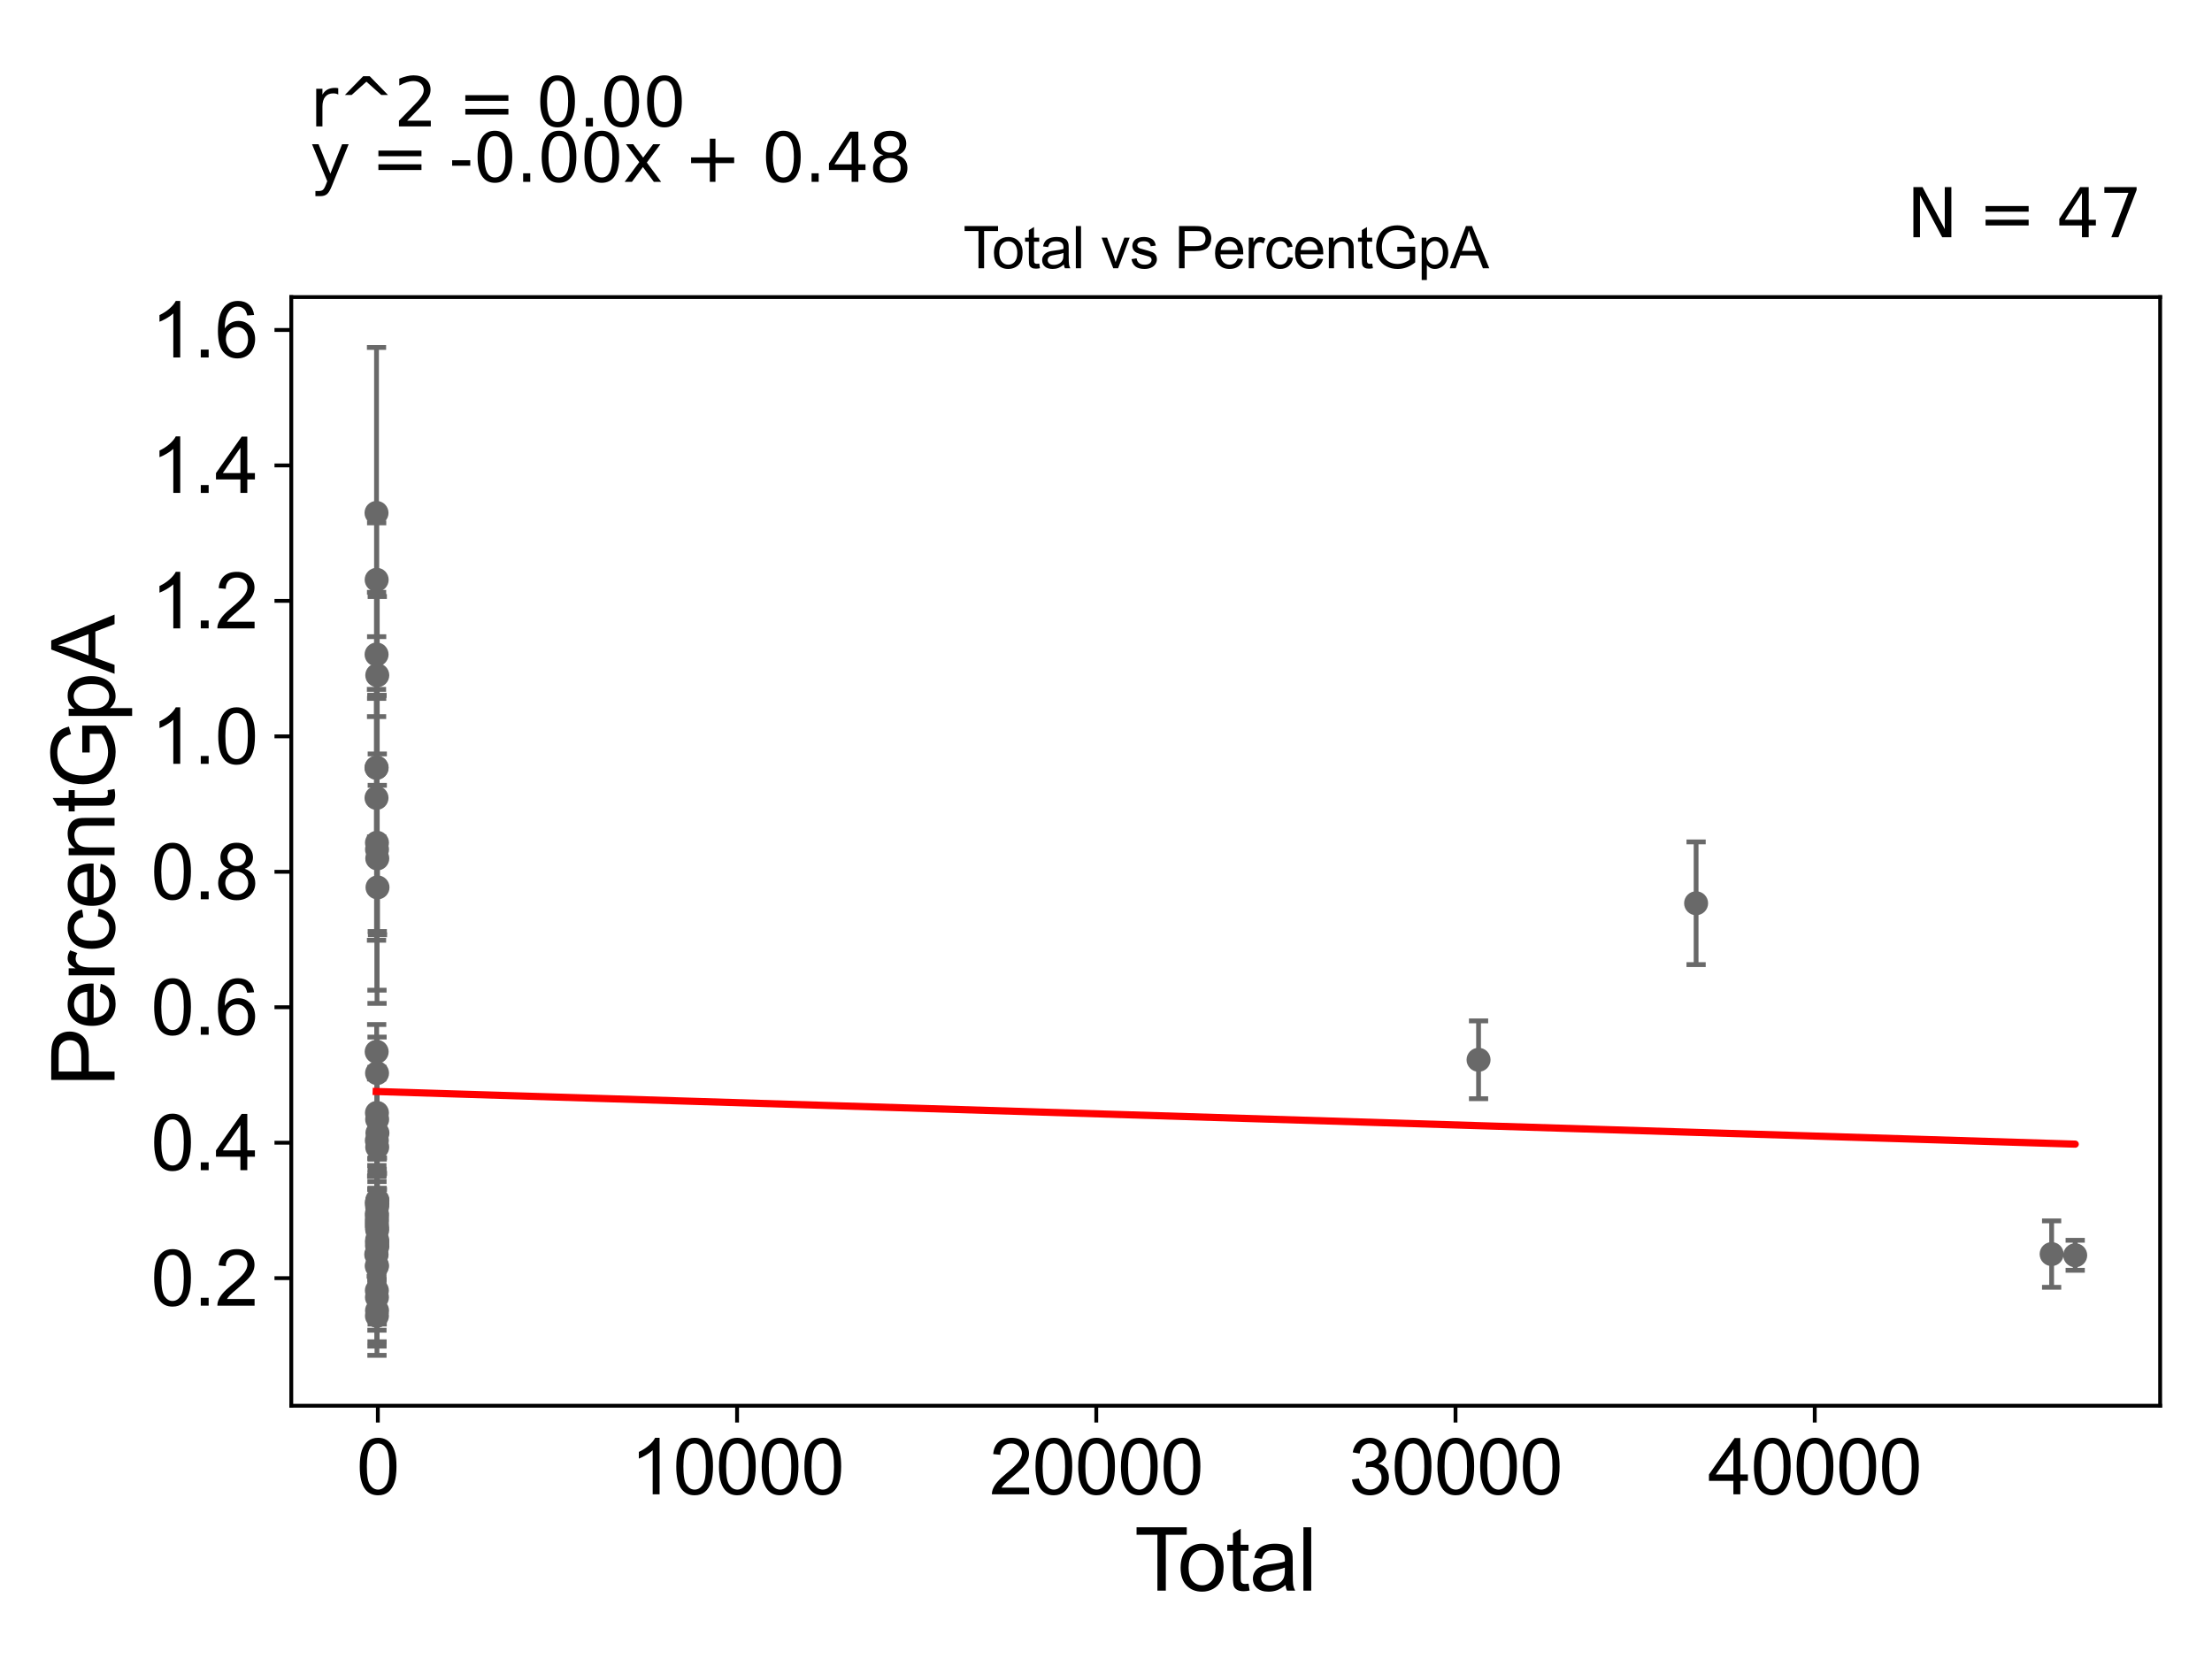 <?xml version="1.0" encoding="utf-8" standalone="no"?>
<!DOCTYPE svg PUBLIC "-//W3C//DTD SVG 1.1//EN"
  "http://www.w3.org/Graphics/SVG/1.1/DTD/svg11.dtd">
<svg xmlns:xlink="http://www.w3.org/1999/xlink" width="460.8pt" height="345.6pt" viewBox="0 0 460.8 345.6" xmlns="http://www.w3.org/2000/svg" version="1.1">
 <defs>
  <style type="text/css">*{stroke-linejoin: round; stroke-linecap: butt}</style>
 </defs>
 <g id="figure_1">
  <g id="patch_1">
   <path d="M 0 345.6 
L 460.8 345.6 
L 460.8 0 
L 0 0 
z
" style="fill: #ffffff"/>
  </g>
  <g id="axes_1">
   <g id="patch_2">
    <path d="M 60.68 292.84 
L 450 292.84 
L 450 61.886 
L 60.68 61.886 
z
" style="fill: #ffffff"/>
   </g>
   <g id="PathCollection_1">
    <defs>
     <path id="md176af6cb5" d="M 0 1.118 
C 0.297 1.118 0.581 1 0.791 0.791 
C 1 0.581 1.118 0.297 1.118 0 
C 1.118 -0.297 1 -0.581 0.791 -0.791 
C 0.581 -1 0.297 -1.118 0 -1.118 
C -0.297 -1.118 -0.581 -1 -0.791 -0.791 
C -1 -0.581 -1.118 -0.297 -1.118 0 
C -1.118 0.297 -1 0.581 -0.791 0.791 
C -0.581 1 -0.297 1.118 0 1.118 
z
" style="stroke: #696969"/>
    </defs>
    <g clip-path="url(#pd96d8f7eaa)">
     <use xlink:href="#md176af6cb5" x="78.376" y="261.323" style="fill: #696969; stroke: #696969"/>
     <use xlink:href="#md176af6cb5" x="78.542" y="176.947" style="fill: #696969; stroke: #696969"/>
     <use xlink:href="#md176af6cb5" x="78.541" y="255.729" style="fill: #696969; stroke: #696969"/>
     <use xlink:href="#md176af6cb5" x="78.534" y="259.463" style="fill: #696969; stroke: #696969"/>
     <use xlink:href="#md176af6cb5" x="78.529" y="175.56" style="fill: #696969; stroke: #696969"/>
     <use xlink:href="#md176af6cb5" x="78.529" y="253.182" style="fill: #696969; stroke: #696969"/>
     <use xlink:href="#md176af6cb5" x="78.528" y="263.62" style="fill: #696969; stroke: #696969"/>
     <use xlink:href="#md176af6cb5" x="78.544" y="273.028" style="fill: #696969; stroke: #696969"/>
     <use xlink:href="#md176af6cb5" x="78.526" y="231.832" style="fill: #696969; stroke: #696969"/>
     <use xlink:href="#md176af6cb5" x="78.523" y="253.922" style="fill: #696969; stroke: #696969"/>
     <use xlink:href="#md176af6cb5" x="78.523" y="274.119" style="fill: #696969; stroke: #696969"/>
     <use xlink:href="#md176af6cb5" x="78.511" y="252.801" style="fill: #696969; stroke: #696969"/>
     <use xlink:href="#md176af6cb5" x="78.511" y="254.5" style="fill: #696969; stroke: #696969"/>
     <use xlink:href="#md176af6cb5" x="78.509" y="268.841" style="fill: #696969; stroke: #696969"/>
     <use xlink:href="#md176af6cb5" x="78.506" y="237.589" style="fill: #696969; stroke: #696969"/>
     <use xlink:href="#md176af6cb5" x="78.525" y="270.248" style="fill: #696969; stroke: #696969"/>
     <use xlink:href="#md176af6cb5" x="78.546" y="223.55" style="fill: #696969; stroke: #696969"/>
     <use xlink:href="#md176af6cb5" x="78.555" y="258.77" style="fill: #696969; stroke: #696969"/>
     <use xlink:href="#md176af6cb5" x="427.392" y="261.248" style="fill: #696969; stroke: #696969"/>
     <use xlink:href="#md176af6cb5" x="353.33" y="188.165" style="fill: #696969; stroke: #696969"/>
     <use xlink:href="#md176af6cb5" x="308.011" y="220.775" style="fill: #696969; stroke: #696969"/>
     <use xlink:href="#md176af6cb5" x="78.641" y="184.861" style="fill: #696969; stroke: #696969"/>
     <use xlink:href="#md176af6cb5" x="78.626" y="236.022" style="fill: #696969; stroke: #696969"/>
     <use xlink:href="#md176af6cb5" x="78.615" y="250.171" style="fill: #696969; stroke: #696969"/>
     <use xlink:href="#md176af6cb5" x="78.61" y="250.818" style="fill: #696969; stroke: #696969"/>
     <use xlink:href="#md176af6cb5" x="78.61" y="249.977" style="fill: #696969; stroke: #696969"/>
     <use xlink:href="#md176af6cb5" x="78.607" y="259.656" style="fill: #696969; stroke: #696969"/>
     <use xlink:href="#md176af6cb5" x="78.594" y="140.664" style="fill: #696969; stroke: #696969"/>
     <use xlink:href="#md176af6cb5" x="78.592" y="178.825" style="fill: #696969; stroke: #696969"/>
     <use xlink:href="#md176af6cb5" x="78.58" y="238.968" style="fill: #696969; stroke: #696969"/>
     <use xlink:href="#md176af6cb5" x="78.573" y="258.656" style="fill: #696969; stroke: #696969"/>
     <use xlink:href="#md176af6cb5" x="78.573" y="256.218" style="fill: #696969; stroke: #696969"/>
     <use xlink:href="#md176af6cb5" x="78.568" y="233.174" style="fill: #696969; stroke: #696969"/>
     <use xlink:href="#md176af6cb5" x="78.564" y="258.268" style="fill: #696969; stroke: #696969"/>
     <use xlink:href="#md176af6cb5" x="78.505" y="263.782" style="fill: #696969; stroke: #696969"/>
     <use xlink:href="#md176af6cb5" x="78.501" y="255.181" style="fill: #696969; stroke: #696969"/>
     <use xlink:href="#md176af6cb5" x="78.561" y="251.39" style="fill: #696969; stroke: #696969"/>
     <use xlink:href="#md176af6cb5" x="432.304" y="261.499" style="fill: #696969; stroke: #696969"/>
     <use xlink:href="#md176af6cb5" x="78.448" y="261.357" style="fill: #696969; stroke: #696969"/>
     <use xlink:href="#md176af6cb5" x="78.435" y="106.847" style="fill: #696969; stroke: #696969"/>
     <use xlink:href="#md176af6cb5" x="78.467" y="219.102" style="fill: #696969; stroke: #696969"/>
     <use xlink:href="#md176af6cb5" x="78.428" y="159.953" style="fill: #696969; stroke: #696969"/>
     <use xlink:href="#md176af6cb5" x="78.434" y="166.223" style="fill: #696969; stroke: #696969"/>
     <use xlink:href="#md176af6cb5" x="78.462" y="159.91" style="fill: #696969; stroke: #696969"/>
     <use xlink:href="#md176af6cb5" x="78.464" y="120.779" style="fill: #696969; stroke: #696969"/>
     <use xlink:href="#md176af6cb5" x="78.473" y="250.589" style="fill: #696969; stroke: #696969"/>
     <use xlink:href="#md176af6cb5" x="78.447" y="136.338" style="fill: #696969; stroke: #696969"/>
    </g>
   </g>
   <g id="matplotlib.axis_1">
    <g id="xtick_1">
     <g id="line2d_1">
      <defs>
       <path id="m5d7e0d373d" d="M 0 0 
L 0 3.5 
" style="stroke: #000000; stroke-width: 0.8"/>
      </defs>
      <g>
       <use xlink:href="#m5d7e0d373d" x="78.713" y="292.84" style="stroke: #000000; stroke-width: 0.8"/>
      </g>
     </g>
     <g id="text_1">
      <!-- 0 -->
      <g transform="translate(74.264 311.293)scale(0.16 -0.16)">
       <defs>
        <path id="ArialMT-30" d="M 266 2259 
Q 266 3072 433 3567 
Q 600 4063 929 4331 
Q 1259 4600 1759 4600 
Q 2128 4600 2406 4451 
Q 2684 4303 2865 4023 
Q 3047 3744 3150 3342 
Q 3253 2941 3253 2259 
Q 3253 1453 3087 958 
Q 2922 463 2592 192 
Q 2263 -78 1759 -78 
Q 1097 -78 719 397 
Q 266 969 266 2259 
z
M 844 2259 
Q 844 1131 1108 757 
Q 1372 384 1759 384 
Q 2147 384 2411 759 
Q 2675 1134 2675 2259 
Q 2675 3391 2411 3762 
Q 2147 4134 1753 4134 
Q 1366 4134 1134 3806 
Q 844 3388 844 2259 
z
" transform="scale(0.016)"/>
       </defs>
       <use xlink:href="#ArialMT-30"/>
      </g>
     </g>
    </g>
    <g id="xtick_2">
     <g id="line2d_2">
      <g>
       <use xlink:href="#m5d7e0d373d" x="153.546" y="292.84" style="stroke: #000000; stroke-width: 0.8"/>
      </g>
     </g>
     <g id="text_2">
      <!-- 10000 -->
      <g transform="translate(131.302 311.293)scale(0.16 -0.16)">
       <defs>
        <path id="ArialMT-31" d="M 2384 0 
L 1822 0 
L 1822 3584 
Q 1619 3391 1289 3197 
Q 959 3003 697 2906 
L 697 3450 
Q 1169 3672 1522 3987 
Q 1875 4303 2022 4600 
L 2384 4600 
L 2384 0 
z
" transform="scale(0.016)"/>
       </defs>
       <use xlink:href="#ArialMT-31"/>
       <use xlink:href="#ArialMT-30" x="55.615"/>
       <use xlink:href="#ArialMT-30" x="111.23"/>
       <use xlink:href="#ArialMT-30" x="166.846"/>
       <use xlink:href="#ArialMT-30" x="222.461"/>
      </g>
     </g>
    </g>
    <g id="xtick_3">
     <g id="line2d_3">
      <g>
       <use xlink:href="#m5d7e0d373d" x="228.378" y="292.84" style="stroke: #000000; stroke-width: 0.8"/>
      </g>
     </g>
     <g id="text_3">
      <!-- 20000 -->
      <g transform="translate(206.135 311.293)scale(0.16 -0.16)">
       <defs>
        <path id="ArialMT-32" d="M 3222 541 
L 3222 0 
L 194 0 
Q 188 203 259 391 
Q 375 700 629 1000 
Q 884 1300 1366 1694 
Q 2113 2306 2375 2664 
Q 2638 3022 2638 3341 
Q 2638 3675 2398 3904 
Q 2159 4134 1775 4134 
Q 1369 4134 1125 3890 
Q 881 3647 878 3216 
L 300 3275 
Q 359 3922 746 4261 
Q 1134 4600 1788 4600 
Q 2447 4600 2831 4234 
Q 3216 3869 3216 3328 
Q 3216 3053 3103 2787 
Q 2991 2522 2730 2228 
Q 2469 1934 1863 1422 
Q 1356 997 1212 845 
Q 1069 694 975 541 
L 3222 541 
z
" transform="scale(0.016)"/>
       </defs>
       <use xlink:href="#ArialMT-32"/>
       <use xlink:href="#ArialMT-30" x="55.615"/>
       <use xlink:href="#ArialMT-30" x="111.23"/>
       <use xlink:href="#ArialMT-30" x="166.846"/>
       <use xlink:href="#ArialMT-30" x="222.461"/>
      </g>
     </g>
    </g>
    <g id="xtick_4">
     <g id="line2d_4">
      <g>
       <use xlink:href="#m5d7e0d373d" x="303.211" y="292.84" style="stroke: #000000; stroke-width: 0.8"/>
      </g>
     </g>
     <g id="text_4">
      <!-- 30000 -->
      <g transform="translate(280.967 311.293)scale(0.16 -0.16)">
       <defs>
        <path id="ArialMT-33" d="M 269 1209 
L 831 1284 
Q 928 806 1161 595 
Q 1394 384 1728 384 
Q 2125 384 2398 659 
Q 2672 934 2672 1341 
Q 2672 1728 2419 1979 
Q 2166 2231 1775 2231 
Q 1616 2231 1378 2169 
L 1441 2663 
Q 1497 2656 1531 2656 
Q 1891 2656 2178 2843 
Q 2466 3031 2466 3422 
Q 2466 3731 2256 3934 
Q 2047 4138 1716 4138 
Q 1388 4138 1169 3931 
Q 950 3725 888 3313 
L 325 3413 
Q 428 3978 793 4289 
Q 1159 4600 1703 4600 
Q 2078 4600 2393 4439 
Q 2709 4278 2876 4000 
Q 3044 3722 3044 3409 
Q 3044 3113 2884 2869 
Q 2725 2625 2413 2481 
Q 2819 2388 3044 2092 
Q 3269 1797 3269 1353 
Q 3269 753 2831 336 
Q 2394 -81 1725 -81 
Q 1122 -81 723 278 
Q 325 638 269 1209 
z
" transform="scale(0.016)"/>
       </defs>
       <use xlink:href="#ArialMT-33"/>
       <use xlink:href="#ArialMT-30" x="55.615"/>
       <use xlink:href="#ArialMT-30" x="111.23"/>
       <use xlink:href="#ArialMT-30" x="166.846"/>
       <use xlink:href="#ArialMT-30" x="222.461"/>
      </g>
     </g>
    </g>
    <g id="xtick_5">
     <g id="line2d_5">
      <g>
       <use xlink:href="#m5d7e0d373d" x="378.044" y="292.84" style="stroke: #000000; stroke-width: 0.8"/>
      </g>
     </g>
     <g id="text_5">
      <!-- 40000 -->
      <g transform="translate(355.8 311.293)scale(0.16 -0.16)">
       <defs>
        <path id="ArialMT-34" d="M 2069 0 
L 2069 1097 
L 81 1097 
L 81 1613 
L 2172 4581 
L 2631 4581 
L 2631 1613 
L 3250 1613 
L 3250 1097 
L 2631 1097 
L 2631 0 
L 2069 0 
z
M 2069 1613 
L 2069 3678 
L 634 1613 
L 2069 1613 
z
" transform="scale(0.016)"/>
       </defs>
       <use xlink:href="#ArialMT-34"/>
       <use xlink:href="#ArialMT-30" x="55.615"/>
       <use xlink:href="#ArialMT-30" x="111.23"/>
       <use xlink:href="#ArialMT-30" x="166.846"/>
       <use xlink:href="#ArialMT-30" x="222.461"/>
      </g>
     </g>
    </g>
    <g id="text_6">
     <!-- Total -->
     <g transform="translate(236.335 331.357)scale(0.18 -0.18)">
      <defs>
       <path id="ArialMT-54" d="M 1659 0 
L 1659 4041 
L 150 4041 
L 150 4581 
L 3781 4581 
L 3781 4041 
L 2266 4041 
L 2266 0 
L 1659 0 
z
" transform="scale(0.016)"/>
       <path id="ArialMT-6f" d="M 213 1659 
Q 213 2581 725 3025 
Q 1153 3394 1769 3394 
Q 2453 3394 2887 2945 
Q 3322 2497 3322 1706 
Q 3322 1066 3130 698 
Q 2938 331 2570 128 
Q 2203 -75 1769 -75 
Q 1072 -75 642 372 
Q 213 819 213 1659 
z
M 791 1659 
Q 791 1022 1069 705 
Q 1347 388 1769 388 
Q 2188 388 2466 706 
Q 2744 1025 2744 1678 
Q 2744 2294 2464 2611 
Q 2184 2928 1769 2928 
Q 1347 2928 1069 2612 
Q 791 2297 791 1659 
z
" transform="scale(0.016)"/>
       <path id="ArialMT-74" d="M 1650 503 
L 1731 6 
Q 1494 -44 1306 -44 
Q 1000 -44 831 53 
Q 663 150 594 308 
Q 525 466 525 972 
L 525 2881 
L 113 2881 
L 113 3319 
L 525 3319 
L 525 4141 
L 1084 4478 
L 1084 3319 
L 1650 3319 
L 1650 2881 
L 1084 2881 
L 1084 941 
Q 1084 700 1114 631 
Q 1144 563 1211 522 
Q 1278 481 1403 481 
Q 1497 481 1650 503 
z
" transform="scale(0.016)"/>
       <path id="ArialMT-61" d="M 2588 409 
Q 2275 144 1986 34 
Q 1697 -75 1366 -75 
Q 819 -75 525 192 
Q 231 459 231 875 
Q 231 1119 342 1320 
Q 453 1522 633 1644 
Q 813 1766 1038 1828 
Q 1203 1872 1538 1913 
Q 2219 1994 2541 2106 
Q 2544 2222 2544 2253 
Q 2544 2597 2384 2738 
Q 2169 2928 1744 2928 
Q 1347 2928 1158 2789 
Q 969 2650 878 2297 
L 328 2372 
Q 403 2725 575 2942 
Q 747 3159 1072 3276 
Q 1397 3394 1825 3394 
Q 2250 3394 2515 3294 
Q 2781 3194 2906 3042 
Q 3031 2891 3081 2659 
Q 3109 2516 3109 2141 
L 3109 1391 
Q 3109 606 3145 398 
Q 3181 191 3288 0 
L 2700 0 
Q 2613 175 2588 409 
z
M 2541 1666 
Q 2234 1541 1622 1453 
Q 1275 1403 1131 1340 
Q 988 1278 909 1158 
Q 831 1038 831 891 
Q 831 666 1001 516 
Q 1172 366 1500 366 
Q 1825 366 2078 508 
Q 2331 650 2450 897 
Q 2541 1088 2541 1459 
L 2541 1666 
z
" transform="scale(0.016)"/>
       <path id="ArialMT-6c" d="M 409 0 
L 409 4581 
L 972 4581 
L 972 0 
L 409 0 
z
" transform="scale(0.016)"/>
      </defs>
      <use xlink:href="#ArialMT-54"/>
      <use xlink:href="#ArialMT-6f" x="49.959"/>
      <use xlink:href="#ArialMT-74" x="105.574"/>
      <use xlink:href="#ArialMT-61" x="133.357"/>
      <use xlink:href="#ArialMT-6c" x="188.973"/>
     </g>
    </g>
   </g>
   <g id="matplotlib.axis_2">
    <g id="ytick_1">
     <g id="line2d_6">
      <defs>
       <path id="m4ed0fec71b" d="M 0 0 
L -3.5 0 
" style="stroke: #000000; stroke-width: 0.8"/>
      </defs>
      <g>
       <use xlink:href="#m4ed0fec71b" x="60.68" y="266.264" style="stroke: #000000; stroke-width: 0.8"/>
      </g>
     </g>
     <g id="text_7">
      <!-- 0.2 -->
      <g transform="translate(31.44 271.99)scale(0.16 -0.16)">
       <defs>
        <path id="ArialMT-2e" d="M 581 0 
L 581 641 
L 1222 641 
L 1222 0 
L 581 0 
z
" transform="scale(0.016)"/>
       </defs>
       <use xlink:href="#ArialMT-30"/>
       <use xlink:href="#ArialMT-2e" x="55.615"/>
       <use xlink:href="#ArialMT-32" x="83.398"/>
      </g>
     </g>
    </g>
    <g id="ytick_2">
     <g id="line2d_7">
      <g>
       <use xlink:href="#m4ed0fec71b" x="60.68" y="238.046" style="stroke: #000000; stroke-width: 0.8"/>
      </g>
     </g>
     <g id="text_8">
      <!-- 0.4 -->
      <g transform="translate(31.44 243.772)scale(0.16 -0.16)">
       <use xlink:href="#ArialMT-30"/>
       <use xlink:href="#ArialMT-2e" x="55.615"/>
       <use xlink:href="#ArialMT-34" x="83.398"/>
      </g>
     </g>
    </g>
    <g id="ytick_3">
     <g id="line2d_8">
      <g>
       <use xlink:href="#m4ed0fec71b" x="60.68" y="209.828" style="stroke: #000000; stroke-width: 0.8"/>
      </g>
     </g>
     <g id="text_9">
      <!-- 0.6 -->
      <g transform="translate(31.44 215.554)scale(0.16 -0.16)">
       <defs>
        <path id="ArialMT-36" d="M 3184 3459 
L 2625 3416 
Q 2550 3747 2413 3897 
Q 2184 4138 1850 4138 
Q 1581 4138 1378 3988 
Q 1113 3794 959 3422 
Q 806 3050 800 2363 
Q 1003 2672 1297 2822 
Q 1591 2972 1913 2972 
Q 2475 2972 2870 2558 
Q 3266 2144 3266 1488 
Q 3266 1056 3080 686 
Q 2894 316 2569 119 
Q 2244 -78 1831 -78 
Q 1128 -78 684 439 
Q 241 956 241 2144 
Q 241 3472 731 4075 
Q 1159 4600 1884 4600 
Q 2425 4600 2770 4297 
Q 3116 3994 3184 3459 
z
M 888 1484 
Q 888 1194 1011 928 
Q 1134 663 1356 523 
Q 1578 384 1822 384 
Q 2178 384 2434 671 
Q 2691 959 2691 1453 
Q 2691 1928 2437 2201 
Q 2184 2475 1800 2475 
Q 1419 2475 1153 2201 
Q 888 1928 888 1484 
z
" transform="scale(0.016)"/>
       </defs>
       <use xlink:href="#ArialMT-30"/>
       <use xlink:href="#ArialMT-2e" x="55.615"/>
       <use xlink:href="#ArialMT-36" x="83.398"/>
      </g>
     </g>
    </g>
    <g id="ytick_4">
     <g id="line2d_9">
      <g>
       <use xlink:href="#m4ed0fec71b" x="60.68" y="181.61" style="stroke: #000000; stroke-width: 0.8"/>
      </g>
     </g>
     <g id="text_10">
      <!-- 0.8 -->
      <g transform="translate(31.44 187.337)scale(0.16 -0.16)">
       <defs>
        <path id="ArialMT-38" d="M 1131 2484 
Q 781 2613 612 2850 
Q 444 3088 444 3419 
Q 444 3919 803 4259 
Q 1163 4600 1759 4600 
Q 2359 4600 2725 4251 
Q 3091 3903 3091 3403 
Q 3091 3084 2923 2848 
Q 2756 2613 2416 2484 
Q 2838 2347 3058 2040 
Q 3278 1734 3278 1309 
Q 3278 722 2862 322 
Q 2447 -78 1769 -78 
Q 1091 -78 675 323 
Q 259 725 259 1325 
Q 259 1772 486 2073 
Q 713 2375 1131 2484 
z
M 1019 3438 
Q 1019 3113 1228 2906 
Q 1438 2700 1772 2700 
Q 2097 2700 2305 2904 
Q 2513 3109 2513 3406 
Q 2513 3716 2298 3927 
Q 2084 4138 1766 4138 
Q 1444 4138 1231 3931 
Q 1019 3725 1019 3438 
z
M 838 1322 
Q 838 1081 952 856 
Q 1066 631 1291 507 
Q 1516 384 1775 384 
Q 2178 384 2440 643 
Q 2703 903 2703 1303 
Q 2703 1709 2433 1975 
Q 2163 2241 1756 2241 
Q 1359 2241 1098 1978 
Q 838 1716 838 1322 
z
" transform="scale(0.016)"/>
       </defs>
       <use xlink:href="#ArialMT-30"/>
       <use xlink:href="#ArialMT-2e" x="55.615"/>
       <use xlink:href="#ArialMT-38" x="83.398"/>
      </g>
     </g>
    </g>
    <g id="ytick_5">
     <g id="line2d_10">
      <g>
       <use xlink:href="#m4ed0fec71b" x="60.68" y="153.393" style="stroke: #000000; stroke-width: 0.8"/>
      </g>
     </g>
     <g id="text_11">
      <!-- 1.0 -->
      <g transform="translate(31.44 159.119)scale(0.16 -0.16)">
       <use xlink:href="#ArialMT-31"/>
       <use xlink:href="#ArialMT-2e" x="55.615"/>
       <use xlink:href="#ArialMT-30" x="83.398"/>
      </g>
     </g>
    </g>
    <g id="ytick_6">
     <g id="line2d_11">
      <g>
       <use xlink:href="#m4ed0fec71b" x="60.68" y="125.175" style="stroke: #000000; stroke-width: 0.8"/>
      </g>
     </g>
     <g id="text_12">
      <!-- 1.2 -->
      <g transform="translate(31.44 130.901)scale(0.16 -0.16)">
       <use xlink:href="#ArialMT-31"/>
       <use xlink:href="#ArialMT-2e" x="55.615"/>
       <use xlink:href="#ArialMT-32" x="83.398"/>
      </g>
     </g>
    </g>
    <g id="ytick_7">
     <g id="line2d_12">
      <g>
       <use xlink:href="#m4ed0fec71b" x="60.68" y="96.957" style="stroke: #000000; stroke-width: 0.8"/>
      </g>
     </g>
     <g id="text_13">
      <!-- 1.4 -->
      <g transform="translate(31.44 102.684)scale(0.16 -0.16)">
       <use xlink:href="#ArialMT-31"/>
       <use xlink:href="#ArialMT-2e" x="55.615"/>
       <use xlink:href="#ArialMT-34" x="83.398"/>
      </g>
     </g>
    </g>
    <g id="ytick_8">
     <g id="line2d_13">
      <g>
       <use xlink:href="#m4ed0fec71b" x="60.68" y="68.74" style="stroke: #000000; stroke-width: 0.8"/>
      </g>
     </g>
     <g id="text_14">
      <!-- 1.6 -->
      <g transform="translate(31.44 74.466)scale(0.16 -0.16)">
       <use xlink:href="#ArialMT-31"/>
       <use xlink:href="#ArialMT-2e" x="55.615"/>
       <use xlink:href="#ArialMT-36" x="83.398"/>
      </g>
     </g>
    </g>
    <g id="text_15">
     <!-- PercentGpA -->
     <g transform="translate(23.863 226.386)rotate(-90)scale(0.18 -0.18)">
      <defs>
       <path id="ArialMT-50" d="M 494 0 
L 494 4581 
L 2222 4581 
Q 2678 4581 2919 4538 
Q 3256 4481 3484 4323 
Q 3713 4166 3852 3881 
Q 3991 3597 3991 3256 
Q 3991 2672 3619 2267 
Q 3247 1863 2275 1863 
L 1100 1863 
L 1100 0 
L 494 0 
z
M 1100 2403 
L 2284 2403 
Q 2872 2403 3119 2622 
Q 3366 2841 3366 3238 
Q 3366 3525 3220 3729 
Q 3075 3934 2838 4000 
Q 2684 4041 2272 4041 
L 1100 4041 
L 1100 2403 
z
" transform="scale(0.016)"/>
       <path id="ArialMT-65" d="M 2694 1069 
L 3275 997 
Q 3138 488 2766 206 
Q 2394 -75 1816 -75 
Q 1088 -75 661 373 
Q 234 822 234 1631 
Q 234 2469 665 2931 
Q 1097 3394 1784 3394 
Q 2450 3394 2872 2941 
Q 3294 2488 3294 1666 
Q 3294 1616 3291 1516 
L 816 1516 
Q 847 969 1125 678 
Q 1403 388 1819 388 
Q 2128 388 2347 550 
Q 2566 713 2694 1069 
z
M 847 1978 
L 2700 1978 
Q 2663 2397 2488 2606 
Q 2219 2931 1791 2931 
Q 1403 2931 1139 2672 
Q 875 2413 847 1978 
z
" transform="scale(0.016)"/>
       <path id="ArialMT-72" d="M 416 0 
L 416 3319 
L 922 3319 
L 922 2816 
Q 1116 3169 1280 3281 
Q 1444 3394 1641 3394 
Q 1925 3394 2219 3213 
L 2025 2691 
Q 1819 2813 1613 2813 
Q 1428 2813 1281 2702 
Q 1134 2591 1072 2394 
Q 978 2094 978 1738 
L 978 0 
L 416 0 
z
" transform="scale(0.016)"/>
       <path id="ArialMT-63" d="M 2588 1216 
L 3141 1144 
Q 3050 572 2676 248 
Q 2303 -75 1759 -75 
Q 1078 -75 664 370 
Q 250 816 250 1647 
Q 250 2184 428 2587 
Q 606 2991 970 3192 
Q 1334 3394 1763 3394 
Q 2303 3394 2647 3120 
Q 2991 2847 3088 2344 
L 2541 2259 
Q 2463 2594 2264 2762 
Q 2066 2931 1784 2931 
Q 1359 2931 1093 2626 
Q 828 2322 828 1663 
Q 828 994 1084 691 
Q 1341 388 1753 388 
Q 2084 388 2306 591 
Q 2528 794 2588 1216 
z
" transform="scale(0.016)"/>
       <path id="ArialMT-6e" d="M 422 0 
L 422 3319 
L 928 3319 
L 928 2847 
Q 1294 3394 1984 3394 
Q 2284 3394 2536 3286 
Q 2788 3178 2913 3003 
Q 3038 2828 3088 2588 
Q 3119 2431 3119 2041 
L 3119 0 
L 2556 0 
L 2556 2019 
Q 2556 2363 2490 2533 
Q 2425 2703 2258 2804 
Q 2091 2906 1866 2906 
Q 1506 2906 1245 2678 
Q 984 2450 984 1813 
L 984 0 
L 422 0 
z
" transform="scale(0.016)"/>
       <path id="ArialMT-47" d="M 2638 1797 
L 2638 2334 
L 4578 2338 
L 4578 638 
Q 4131 281 3656 101 
Q 3181 -78 2681 -78 
Q 2006 -78 1454 211 
Q 903 500 622 1047 
Q 341 1594 341 2269 
Q 341 2938 620 3517 
Q 900 4097 1425 4378 
Q 1950 4659 2634 4659 
Q 3131 4659 3532 4498 
Q 3934 4338 4162 4050 
Q 4391 3763 4509 3300 
L 3963 3150 
Q 3859 3500 3706 3700 
Q 3553 3900 3268 4020 
Q 2984 4141 2638 4141 
Q 2222 4141 1919 4014 
Q 1616 3888 1430 3681 
Q 1244 3475 1141 3228 
Q 966 2803 966 2306 
Q 966 1694 1177 1281 
Q 1388 869 1791 669 
Q 2194 469 2647 469 
Q 3041 469 3416 620 
Q 3791 772 3984 944 
L 3984 1797 
L 2638 1797 
z
" transform="scale(0.016)"/>
       <path id="ArialMT-70" d="M 422 -1272 
L 422 3319 
L 934 3319 
L 934 2888 
Q 1116 3141 1344 3267 
Q 1572 3394 1897 3394 
Q 2322 3394 2647 3175 
Q 2972 2956 3137 2557 
Q 3303 2159 3303 1684 
Q 3303 1175 3120 767 
Q 2938 359 2589 142 
Q 2241 -75 1856 -75 
Q 1575 -75 1351 44 
Q 1128 163 984 344 
L 984 -1272 
L 422 -1272 
z
M 931 1641 
Q 931 1000 1190 694 
Q 1450 388 1819 388 
Q 2194 388 2461 705 
Q 2728 1022 2728 1688 
Q 2728 2322 2467 2637 
Q 2206 2953 1844 2953 
Q 1484 2953 1207 2617 
Q 931 2281 931 1641 
z
" transform="scale(0.016)"/>
       <path id="ArialMT-41" d="M -9 0 
L 1750 4581 
L 2403 4581 
L 4278 0 
L 3588 0 
L 3053 1388 
L 1138 1388 
L 634 0 
L -9 0 
z
M 1313 1881 
L 2866 1881 
L 2388 3150 
Q 2169 3728 2063 4100 
Q 1975 3659 1816 3225 
L 1313 1881 
z
" transform="scale(0.016)"/>
      </defs>
      <use xlink:href="#ArialMT-50"/>
      <use xlink:href="#ArialMT-65" x="66.699"/>
      <use xlink:href="#ArialMT-72" x="122.314"/>
      <use xlink:href="#ArialMT-63" x="155.615"/>
      <use xlink:href="#ArialMT-65" x="205.615"/>
      <use xlink:href="#ArialMT-6e" x="261.23"/>
      <use xlink:href="#ArialMT-74" x="316.846"/>
      <use xlink:href="#ArialMT-47" x="344.629"/>
      <use xlink:href="#ArialMT-70" x="422.412"/>
      <use xlink:href="#ArialMT-41" x="478.027"/>
     </g>
    </g>
   </g>
   <g id="LineCollection_1">
    <path d="M 78.376 265.87 
L 78.376 256.777 
" clip-path="url(#pd96d8f7eaa)" style="fill: none; stroke: #696969"/>
    <path d="M 78.542 209.028 
L 78.542 144.867 
" clip-path="url(#pd96d8f7eaa)" style="fill: none; stroke: #696969"/>
    <path d="M 78.541 261.083 
L 78.541 250.376 
" clip-path="url(#pd96d8f7eaa)" style="fill: none; stroke: #696969"/>
    <path d="M 78.534 280.428 
L 78.534 238.497 
" clip-path="url(#pd96d8f7eaa)" style="fill: none; stroke: #696969"/>
    <path d="M 78.529 206.275 
L 78.529 144.845 
" clip-path="url(#pd96d8f7eaa)" style="fill: none; stroke: #696969"/>
    <path d="M 78.529 260.224 
L 78.529 246.14 
" clip-path="url(#pd96d8f7eaa)" style="fill: none; stroke: #696969"/>
    <path d="M 78.528 282.342 
L 78.528 244.898 
" clip-path="url(#pd96d8f7eaa)" style="fill: none; stroke: #696969"/>
    <path d="M 78.544 279.514 
L 78.544 266.541 
" clip-path="url(#pd96d8f7eaa)" style="fill: none; stroke: #696969"/>
    <path d="M 78.526 241.316 
L 78.526 222.348 
" clip-path="url(#pd96d8f7eaa)" style="fill: none; stroke: #696969"/>
    <path d="M 78.523 260.025 
L 78.523 247.818 
" clip-path="url(#pd96d8f7eaa)" style="fill: none; stroke: #696969"/>
    <path d="M 78.523 277.114 
L 78.523 271.123 
" clip-path="url(#pd96d8f7eaa)" style="fill: none; stroke: #696969"/>
    <path d="M 78.511 266.184 
L 78.511 239.417 
" clip-path="url(#pd96d8f7eaa)" style="fill: none; stroke: #696969"/>
    <path d="M 78.511 261.309 
L 78.511 247.692 
" clip-path="url(#pd96d8f7eaa)" style="fill: none; stroke: #696969"/>
    <path d="M 78.509 272.416 
L 78.509 265.266 
" clip-path="url(#pd96d8f7eaa)" style="fill: none; stroke: #696969"/>
    <path d="M 78.506 242.791 
L 78.506 232.386 
" clip-path="url(#pd96d8f7eaa)" style="fill: none; stroke: #696969"/>
    <path d="M 78.525 273.362 
L 78.525 267.134 
" clip-path="url(#pd96d8f7eaa)" style="fill: none; stroke: #696969"/>
    <path d="M 78.546 231.057 
L 78.546 216.043 
" clip-path="url(#pd96d8f7eaa)" style="fill: none; stroke: #696969"/>
    <path d="M 78.555 264.812 
L 78.555 252.727 
" clip-path="url(#pd96d8f7eaa)" style="fill: none; stroke: #696969"/>
    <path d="M 427.392 268.169 
L 427.392 254.327 
" clip-path="url(#pd96d8f7eaa)" style="fill: none; stroke: #696969"/>
    <path d="M 353.33 200.944 
L 353.33 175.386 
" clip-path="url(#pd96d8f7eaa)" style="fill: none; stroke: #696969"/>
    <path d="M 308.011 228.882 
L 308.011 212.669 
" clip-path="url(#pd96d8f7eaa)" style="fill: none; stroke: #696969"/>
    <path d="M 78.641 194.735 
L 78.641 174.986 
" clip-path="url(#pd96d8f7eaa)" style="fill: none; stroke: #696969"/>
    <path d="M 78.626 238.266 
L 78.626 233.778 
" clip-path="url(#pd96d8f7eaa)" style="fill: none; stroke: #696969"/>
    <path d="M 78.615 252.552 
L 78.615 247.79 
" clip-path="url(#pd96d8f7eaa)" style="fill: none; stroke: #696969"/>
    <path d="M 78.61 260.454 
L 78.61 241.181 
" clip-path="url(#pd96d8f7eaa)" style="fill: none; stroke: #696969"/>
    <path d="M 78.61 255.446 
L 78.61 244.508 
" clip-path="url(#pd96d8f7eaa)" style="fill: none; stroke: #696969"/>
    <path d="M 78.607 269.431 
L 78.607 249.882 
" clip-path="url(#pd96d8f7eaa)" style="fill: none; stroke: #696969"/>
    <path d="M 78.594 157.059 
L 78.594 124.269 
" clip-path="url(#pd96d8f7eaa)" style="fill: none; stroke: #696969"/>
    <path d="M 78.592 194.051 
L 78.592 163.599 
" clip-path="url(#pd96d8f7eaa)" style="fill: none; stroke: #696969"/>
    <path d="M 78.58 244.328 
L 78.58 233.608 
" clip-path="url(#pd96d8f7eaa)" style="fill: none; stroke: #696969"/>
    <path d="M 78.573 275.833 
L 78.573 241.478 
" clip-path="url(#pd96d8f7eaa)" style="fill: none; stroke: #696969"/>
    <path d="M 78.573 258.511 
L 78.573 253.925 
" clip-path="url(#pd96d8f7eaa)" style="fill: none; stroke: #696969"/>
    <path d="M 78.568 243.581 
L 78.568 222.768 
" clip-path="url(#pd96d8f7eaa)" style="fill: none; stroke: #696969"/>
    <path d="M 78.564 264.83 
L 78.564 251.706 
" clip-path="url(#pd96d8f7eaa)" style="fill: none; stroke: #696969"/>
    <path d="M 78.505 268.039 
L 78.505 259.525 
" clip-path="url(#pd96d8f7eaa)" style="fill: none; stroke: #696969"/>
    <path d="M 78.501 256.075 
L 78.501 254.286 
" clip-path="url(#pd96d8f7eaa)" style="fill: none; stroke: #696969"/>
    <path d="M 78.561 255.258 
L 78.561 247.523 
" clip-path="url(#pd96d8f7eaa)" style="fill: none; stroke: #696969"/>
    <path d="M 432.304 264.62 
L 432.304 258.377 
" clip-path="url(#pd96d8f7eaa)" style="fill: none; stroke: #696969"/>
    <path d="M 78.448 264.186 
L 78.448 258.528 
" clip-path="url(#pd96d8f7eaa)" style="fill: none; stroke: #696969"/>
    <path d="M 78.435 141.31 
L 78.435 72.384 
" clip-path="url(#pd96d8f7eaa)" style="fill: none; stroke: #696969"/>
    <path d="M 78.467 224.779 
L 78.467 213.425 
" clip-path="url(#pd96d8f7eaa)" style="fill: none; stroke: #696969"/>
    <path d="M 78.428 176.295 
L 78.428 143.611 
" clip-path="url(#pd96d8f7eaa)" style="fill: none; stroke: #696969"/>
    <path d="M 78.434 195.879 
L 78.434 136.568 
" clip-path="url(#pd96d8f7eaa)" style="fill: none; stroke: #696969"/>
    <path d="M 78.462 174.328 
L 78.462 145.491 
" clip-path="url(#pd96d8f7eaa)" style="fill: none; stroke: #696969"/>
    <path d="M 78.464 132.633 
L 78.464 108.926 
" clip-path="url(#pd96d8f7eaa)" style="fill: none; stroke: #696969"/>
    <path d="M 78.473 256.113 
L 78.473 245.065 
" clip-path="url(#pd96d8f7eaa)" style="fill: none; stroke: #696969"/>
    <path d="M 78.447 149.284 
L 78.447 123.392 
" clip-path="url(#pd96d8f7eaa)" style="fill: none; stroke: #696969"/>
   </g>
   <g id="line2d_14">
    <defs>
     <path id="m45db234aad" d="M 2 0 
L -2 -0 
" style="stroke: #696969"/>
    </defs>
    <g clip-path="url(#pd96d8f7eaa)">
     <use xlink:href="#m45db234aad" x="78.376" y="265.87" style="fill: #696969; stroke: #696969"/>
     <use xlink:href="#m45db234aad" x="78.542" y="209.028" style="fill: #696969; stroke: #696969"/>
     <use xlink:href="#m45db234aad" x="78.541" y="261.083" style="fill: #696969; stroke: #696969"/>
     <use xlink:href="#m45db234aad" x="78.534" y="280.428" style="fill: #696969; stroke: #696969"/>
     <use xlink:href="#m45db234aad" x="78.529" y="206.275" style="fill: #696969; stroke: #696969"/>
     <use xlink:href="#m45db234aad" x="78.529" y="260.224" style="fill: #696969; stroke: #696969"/>
     <use xlink:href="#m45db234aad" x="78.528" y="282.342" style="fill: #696969; stroke: #696969"/>
     <use xlink:href="#m45db234aad" x="78.544" y="279.514" style="fill: #696969; stroke: #696969"/>
     <use xlink:href="#m45db234aad" x="78.526" y="241.316" style="fill: #696969; stroke: #696969"/>
     <use xlink:href="#m45db234aad" x="78.523" y="260.025" style="fill: #696969; stroke: #696969"/>
     <use xlink:href="#m45db234aad" x="78.523" y="277.114" style="fill: #696969; stroke: #696969"/>
     <use xlink:href="#m45db234aad" x="78.511" y="266.184" style="fill: #696969; stroke: #696969"/>
     <use xlink:href="#m45db234aad" x="78.511" y="261.309" style="fill: #696969; stroke: #696969"/>
     <use xlink:href="#m45db234aad" x="78.509" y="272.416" style="fill: #696969; stroke: #696969"/>
     <use xlink:href="#m45db234aad" x="78.506" y="242.791" style="fill: #696969; stroke: #696969"/>
     <use xlink:href="#m45db234aad" x="78.525" y="273.362" style="fill: #696969; stroke: #696969"/>
     <use xlink:href="#m45db234aad" x="78.546" y="231.057" style="fill: #696969; stroke: #696969"/>
     <use xlink:href="#m45db234aad" x="78.555" y="264.812" style="fill: #696969; stroke: #696969"/>
     <use xlink:href="#m45db234aad" x="427.392" y="268.169" style="fill: #696969; stroke: #696969"/>
     <use xlink:href="#m45db234aad" x="353.33" y="200.944" style="fill: #696969; stroke: #696969"/>
     <use xlink:href="#m45db234aad" x="308.011" y="228.882" style="fill: #696969; stroke: #696969"/>
     <use xlink:href="#m45db234aad" x="78.641" y="194.735" style="fill: #696969; stroke: #696969"/>
     <use xlink:href="#m45db234aad" x="78.626" y="238.266" style="fill: #696969; stroke: #696969"/>
     <use xlink:href="#m45db234aad" x="78.615" y="252.552" style="fill: #696969; stroke: #696969"/>
     <use xlink:href="#m45db234aad" x="78.61" y="260.454" style="fill: #696969; stroke: #696969"/>
     <use xlink:href="#m45db234aad" x="78.61" y="255.446" style="fill: #696969; stroke: #696969"/>
     <use xlink:href="#m45db234aad" x="78.607" y="269.431" style="fill: #696969; stroke: #696969"/>
     <use xlink:href="#m45db234aad" x="78.594" y="157.059" style="fill: #696969; stroke: #696969"/>
     <use xlink:href="#m45db234aad" x="78.592" y="194.051" style="fill: #696969; stroke: #696969"/>
     <use xlink:href="#m45db234aad" x="78.58" y="244.328" style="fill: #696969; stroke: #696969"/>
     <use xlink:href="#m45db234aad" x="78.573" y="275.833" style="fill: #696969; stroke: #696969"/>
     <use xlink:href="#m45db234aad" x="78.573" y="258.511" style="fill: #696969; stroke: #696969"/>
     <use xlink:href="#m45db234aad" x="78.568" y="243.581" style="fill: #696969; stroke: #696969"/>
     <use xlink:href="#m45db234aad" x="78.564" y="264.83" style="fill: #696969; stroke: #696969"/>
     <use xlink:href="#m45db234aad" x="78.505" y="268.039" style="fill: #696969; stroke: #696969"/>
     <use xlink:href="#m45db234aad" x="78.501" y="256.075" style="fill: #696969; stroke: #696969"/>
     <use xlink:href="#m45db234aad" x="78.561" y="255.258" style="fill: #696969; stroke: #696969"/>
     <use xlink:href="#m45db234aad" x="432.304" y="264.62" style="fill: #696969; stroke: #696969"/>
     <use xlink:href="#m45db234aad" x="78.448" y="264.186" style="fill: #696969; stroke: #696969"/>
     <use xlink:href="#m45db234aad" x="78.435" y="141.31" style="fill: #696969; stroke: #696969"/>
     <use xlink:href="#m45db234aad" x="78.467" y="224.779" style="fill: #696969; stroke: #696969"/>
     <use xlink:href="#m45db234aad" x="78.428" y="176.295" style="fill: #696969; stroke: #696969"/>
     <use xlink:href="#m45db234aad" x="78.434" y="195.879" style="fill: #696969; stroke: #696969"/>
     <use xlink:href="#m45db234aad" x="78.462" y="174.328" style="fill: #696969; stroke: #696969"/>
     <use xlink:href="#m45db234aad" x="78.464" y="132.633" style="fill: #696969; stroke: #696969"/>
     <use xlink:href="#m45db234aad" x="78.473" y="256.113" style="fill: #696969; stroke: #696969"/>
     <use xlink:href="#m45db234aad" x="78.447" y="149.284" style="fill: #696969; stroke: #696969"/>
    </g>
   </g>
   <g id="line2d_15">
    <g clip-path="url(#pd96d8f7eaa)">
     <use xlink:href="#m45db234aad" x="78.376" y="256.777" style="fill: #696969; stroke: #696969"/>
     <use xlink:href="#m45db234aad" x="78.542" y="144.867" style="fill: #696969; stroke: #696969"/>
     <use xlink:href="#m45db234aad" x="78.541" y="250.376" style="fill: #696969; stroke: #696969"/>
     <use xlink:href="#m45db234aad" x="78.534" y="238.497" style="fill: #696969; stroke: #696969"/>
     <use xlink:href="#m45db234aad" x="78.529" y="144.845" style="fill: #696969; stroke: #696969"/>
     <use xlink:href="#m45db234aad" x="78.529" y="246.14" style="fill: #696969; stroke: #696969"/>
     <use xlink:href="#m45db234aad" x="78.528" y="244.898" style="fill: #696969; stroke: #696969"/>
     <use xlink:href="#m45db234aad" x="78.544" y="266.541" style="fill: #696969; stroke: #696969"/>
     <use xlink:href="#m45db234aad" x="78.526" y="222.348" style="fill: #696969; stroke: #696969"/>
     <use xlink:href="#m45db234aad" x="78.523" y="247.818" style="fill: #696969; stroke: #696969"/>
     <use xlink:href="#m45db234aad" x="78.523" y="271.123" style="fill: #696969; stroke: #696969"/>
     <use xlink:href="#m45db234aad" x="78.511" y="239.417" style="fill: #696969; stroke: #696969"/>
     <use xlink:href="#m45db234aad" x="78.511" y="247.692" style="fill: #696969; stroke: #696969"/>
     <use xlink:href="#m45db234aad" x="78.509" y="265.266" style="fill: #696969; stroke: #696969"/>
     <use xlink:href="#m45db234aad" x="78.506" y="232.386" style="fill: #696969; stroke: #696969"/>
     <use xlink:href="#m45db234aad" x="78.525" y="267.134" style="fill: #696969; stroke: #696969"/>
     <use xlink:href="#m45db234aad" x="78.546" y="216.043" style="fill: #696969; stroke: #696969"/>
     <use xlink:href="#m45db234aad" x="78.555" y="252.727" style="fill: #696969; stroke: #696969"/>
     <use xlink:href="#m45db234aad" x="427.392" y="254.327" style="fill: #696969; stroke: #696969"/>
     <use xlink:href="#m45db234aad" x="353.33" y="175.386" style="fill: #696969; stroke: #696969"/>
     <use xlink:href="#m45db234aad" x="308.011" y="212.669" style="fill: #696969; stroke: #696969"/>
     <use xlink:href="#m45db234aad" x="78.641" y="174.986" style="fill: #696969; stroke: #696969"/>
     <use xlink:href="#m45db234aad" x="78.626" y="233.778" style="fill: #696969; stroke: #696969"/>
     <use xlink:href="#m45db234aad" x="78.615" y="247.79" style="fill: #696969; stroke: #696969"/>
     <use xlink:href="#m45db234aad" x="78.61" y="241.181" style="fill: #696969; stroke: #696969"/>
     <use xlink:href="#m45db234aad" x="78.61" y="244.508" style="fill: #696969; stroke: #696969"/>
     <use xlink:href="#m45db234aad" x="78.607" y="249.882" style="fill: #696969; stroke: #696969"/>
     <use xlink:href="#m45db234aad" x="78.594" y="124.269" style="fill: #696969; stroke: #696969"/>
     <use xlink:href="#m45db234aad" x="78.592" y="163.599" style="fill: #696969; stroke: #696969"/>
     <use xlink:href="#m45db234aad" x="78.58" y="233.608" style="fill: #696969; stroke: #696969"/>
     <use xlink:href="#m45db234aad" x="78.573" y="241.478" style="fill: #696969; stroke: #696969"/>
     <use xlink:href="#m45db234aad" x="78.573" y="253.925" style="fill: #696969; stroke: #696969"/>
     <use xlink:href="#m45db234aad" x="78.568" y="222.768" style="fill: #696969; stroke: #696969"/>
     <use xlink:href="#m45db234aad" x="78.564" y="251.706" style="fill: #696969; stroke: #696969"/>
     <use xlink:href="#m45db234aad" x="78.505" y="259.525" style="fill: #696969; stroke: #696969"/>
     <use xlink:href="#m45db234aad" x="78.501" y="254.286" style="fill: #696969; stroke: #696969"/>
     <use xlink:href="#m45db234aad" x="78.561" y="247.523" style="fill: #696969; stroke: #696969"/>
     <use xlink:href="#m45db234aad" x="432.304" y="258.377" style="fill: #696969; stroke: #696969"/>
     <use xlink:href="#m45db234aad" x="78.448" y="258.528" style="fill: #696969; stroke: #696969"/>
     <use xlink:href="#m45db234aad" x="78.435" y="72.384" style="fill: #696969; stroke: #696969"/>
     <use xlink:href="#m45db234aad" x="78.467" y="213.425" style="fill: #696969; stroke: #696969"/>
     <use xlink:href="#m45db234aad" x="78.428" y="143.611" style="fill: #696969; stroke: #696969"/>
     <use xlink:href="#m45db234aad" x="78.434" y="136.568" style="fill: #696969; stroke: #696969"/>
     <use xlink:href="#m45db234aad" x="78.462" y="145.491" style="fill: #696969; stroke: #696969"/>
     <use xlink:href="#m45db234aad" x="78.464" y="108.926" style="fill: #696969; stroke: #696969"/>
     <use xlink:href="#m45db234aad" x="78.473" y="245.065" style="fill: #696969; stroke: #696969"/>
     <use xlink:href="#m45db234aad" x="78.447" y="123.392" style="fill: #696969; stroke: #696969"/>
    </g>
   </g>
   <g id="line2d_16">
    <path d="M 78.376 227.379 
L 78.542 227.384 
L 78.541 227.384 
L 78.534 227.384 
L 78.529 227.384 
L 78.529 227.384 
L 78.528 227.384 
L 78.544 227.384 
L 78.526 227.384 
L 78.523 227.384 
L 78.523 227.384 
L 78.511 227.383 
L 78.511 227.383 
L 78.509 227.383 
L 78.506 227.383 
L 78.525 227.384 
L 78.546 227.384 
L 78.555 227.385 
L 427.392 238.194 
L 353.33 235.899 
L 308.011 234.495 
L 78.641 227.387 
L 78.626 227.387 
L 78.615 227.387 
L 78.61 227.386 
L 78.61 227.386 
L 78.607 227.386 
L 78.594 227.386 
L 78.592 227.386 
L 78.58 227.385 
L 78.573 227.385 
L 78.573 227.385 
L 78.568 227.385 
L 78.564 227.385 
L 78.505 227.383 
L 78.501 227.383 
L 78.561 227.385 
L 432.304 238.346 
L 78.448 227.381 
L 78.435 227.381 
L 78.467 227.382 
L 78.428 227.381 
L 78.434 227.381 
L 78.462 227.382 
L 78.464 227.382 
L 78.473 227.382 
L 78.447 227.381 
" clip-path="url(#pd96d8f7eaa)" style="fill: none; stroke: #ff0000; stroke-width: 1.5; stroke-linecap: square"/>
   </g>
   <g id="line2d_17">
    <defs>
     <path id="m1fa0421df0" d="M 0 2 
C 0.53 2 1.039 1.789 1.414 1.414 
C 1.789 1.039 2 0.53 2 0 
C 2 -0.53 1.789 -1.039 1.414 -1.414 
C 1.039 -1.789 0.53 -2 0 -2 
C -0.53 -2 -1.039 -1.789 -1.414 -1.414 
C -1.789 -1.039 -2 -0.53 -2 0 
C -2 0.53 -1.789 1.039 -1.414 1.414 
C -1.039 1.789 -0.53 2 0 2 
z
" style="stroke: #696969"/>
    </defs>
    <g clip-path="url(#pd96d8f7eaa)">
     <use xlink:href="#m1fa0421df0" x="78.376" y="261.323" style="fill: #696969; stroke: #696969"/>
     <use xlink:href="#m1fa0421df0" x="78.542" y="176.947" style="fill: #696969; stroke: #696969"/>
     <use xlink:href="#m1fa0421df0" x="78.541" y="255.729" style="fill: #696969; stroke: #696969"/>
     <use xlink:href="#m1fa0421df0" x="78.534" y="259.463" style="fill: #696969; stroke: #696969"/>
     <use xlink:href="#m1fa0421df0" x="78.529" y="175.56" style="fill: #696969; stroke: #696969"/>
     <use xlink:href="#m1fa0421df0" x="78.529" y="253.182" style="fill: #696969; stroke: #696969"/>
     <use xlink:href="#m1fa0421df0" x="78.528" y="263.62" style="fill: #696969; stroke: #696969"/>
     <use xlink:href="#m1fa0421df0" x="78.544" y="273.028" style="fill: #696969; stroke: #696969"/>
     <use xlink:href="#m1fa0421df0" x="78.526" y="231.832" style="fill: #696969; stroke: #696969"/>
     <use xlink:href="#m1fa0421df0" x="78.523" y="253.922" style="fill: #696969; stroke: #696969"/>
     <use xlink:href="#m1fa0421df0" x="78.523" y="274.119" style="fill: #696969; stroke: #696969"/>
     <use xlink:href="#m1fa0421df0" x="78.511" y="252.801" style="fill: #696969; stroke: #696969"/>
     <use xlink:href="#m1fa0421df0" x="78.511" y="254.5" style="fill: #696969; stroke: #696969"/>
     <use xlink:href="#m1fa0421df0" x="78.509" y="268.841" style="fill: #696969; stroke: #696969"/>
     <use xlink:href="#m1fa0421df0" x="78.506" y="237.589" style="fill: #696969; stroke: #696969"/>
     <use xlink:href="#m1fa0421df0" x="78.525" y="270.248" style="fill: #696969; stroke: #696969"/>
     <use xlink:href="#m1fa0421df0" x="78.546" y="223.55" style="fill: #696969; stroke: #696969"/>
     <use xlink:href="#m1fa0421df0" x="78.555" y="258.77" style="fill: #696969; stroke: #696969"/>
     <use xlink:href="#m1fa0421df0" x="427.392" y="261.248" style="fill: #696969; stroke: #696969"/>
     <use xlink:href="#m1fa0421df0" x="353.33" y="188.165" style="fill: #696969; stroke: #696969"/>
     <use xlink:href="#m1fa0421df0" x="308.011" y="220.775" style="fill: #696969; stroke: #696969"/>
     <use xlink:href="#m1fa0421df0" x="78.641" y="184.861" style="fill: #696969; stroke: #696969"/>
     <use xlink:href="#m1fa0421df0" x="78.626" y="236.022" style="fill: #696969; stroke: #696969"/>
     <use xlink:href="#m1fa0421df0" x="78.615" y="250.171" style="fill: #696969; stroke: #696969"/>
     <use xlink:href="#m1fa0421df0" x="78.61" y="250.818" style="fill: #696969; stroke: #696969"/>
     <use xlink:href="#m1fa0421df0" x="78.61" y="249.977" style="fill: #696969; stroke: #696969"/>
     <use xlink:href="#m1fa0421df0" x="78.607" y="259.656" style="fill: #696969; stroke: #696969"/>
     <use xlink:href="#m1fa0421df0" x="78.594" y="140.664" style="fill: #696969; stroke: #696969"/>
     <use xlink:href="#m1fa0421df0" x="78.592" y="178.825" style="fill: #696969; stroke: #696969"/>
     <use xlink:href="#m1fa0421df0" x="78.58" y="238.968" style="fill: #696969; stroke: #696969"/>
     <use xlink:href="#m1fa0421df0" x="78.573" y="258.656" style="fill: #696969; stroke: #696969"/>
     <use xlink:href="#m1fa0421df0" x="78.573" y="256.218" style="fill: #696969; stroke: #696969"/>
     <use xlink:href="#m1fa0421df0" x="78.568" y="233.174" style="fill: #696969; stroke: #696969"/>
     <use xlink:href="#m1fa0421df0" x="78.564" y="258.268" style="fill: #696969; stroke: #696969"/>
     <use xlink:href="#m1fa0421df0" x="78.505" y="263.782" style="fill: #696969; stroke: #696969"/>
     <use xlink:href="#m1fa0421df0" x="78.501" y="255.181" style="fill: #696969; stroke: #696969"/>
     <use xlink:href="#m1fa0421df0" x="78.561" y="251.39" style="fill: #696969; stroke: #696969"/>
     <use xlink:href="#m1fa0421df0" x="432.304" y="261.499" style="fill: #696969; stroke: #696969"/>
     <use xlink:href="#m1fa0421df0" x="78.448" y="261.357" style="fill: #696969; stroke: #696969"/>
     <use xlink:href="#m1fa0421df0" x="78.435" y="106.847" style="fill: #696969; stroke: #696969"/>
     <use xlink:href="#m1fa0421df0" x="78.467" y="219.102" style="fill: #696969; stroke: #696969"/>
     <use xlink:href="#m1fa0421df0" x="78.428" y="159.953" style="fill: #696969; stroke: #696969"/>
     <use xlink:href="#m1fa0421df0" x="78.434" y="166.223" style="fill: #696969; stroke: #696969"/>
     <use xlink:href="#m1fa0421df0" x="78.462" y="159.91" style="fill: #696969; stroke: #696969"/>
     <use xlink:href="#m1fa0421df0" x="78.464" y="120.779" style="fill: #696969; stroke: #696969"/>
     <use xlink:href="#m1fa0421df0" x="78.473" y="250.589" style="fill: #696969; stroke: #696969"/>
     <use xlink:href="#m1fa0421df0" x="78.447" y="136.338" style="fill: #696969; stroke: #696969"/>
    </g>
   </g>
   <g id="patch_3">
    <path d="M 60.68 292.84 
L 60.68 61.886 
" style="fill: none; stroke: #000000; stroke-width: 0.8; stroke-linejoin: miter; stroke-linecap: square"/>
   </g>
   <g id="patch_4">
    <path d="M 450 292.84 
L 450 61.886 
" style="fill: none; stroke: #000000; stroke-width: 0.8; stroke-linejoin: miter; stroke-linecap: square"/>
   </g>
   <g id="patch_5">
    <path d="M 60.68 292.84 
L 450 292.84 
" style="fill: none; stroke: #000000; stroke-width: 0.8; stroke-linejoin: miter; stroke-linecap: square"/>
   </g>
   <g id="patch_6">
    <path d="M 60.68 61.886 
L 450 61.886 
" style="fill: none; stroke: #000000; stroke-width: 0.8; stroke-linejoin: miter; stroke-linecap: square"/>
   </g>
   <g id="text_16">
    <!-- N = 47 -->
    <g transform="translate(397.188 49.428)scale(0.14 -0.14)">
     <defs>
      <path id="DejaVuSans-4e" d="M 628 4666 
L 1478 4666 
L 3547 763 
L 3547 4666 
L 4159 4666 
L 4159 0 
L 3309 0 
L 1241 3903 
L 1241 0 
L 628 0 
L 628 4666 
z
" transform="scale(0.016)"/>
      <path id="DejaVuSans-20" transform="scale(0.016)"/>
      <path id="DejaVuSans-3d" d="M 678 2906 
L 4684 2906 
L 4684 2381 
L 678 2381 
L 678 2906 
z
M 678 1631 
L 4684 1631 
L 4684 1100 
L 678 1100 
L 678 1631 
z
" transform="scale(0.016)"/>
      <path id="DejaVuSans-34" d="M 2419 4116 
L 825 1625 
L 2419 1625 
L 2419 4116 
z
M 2253 4666 
L 3047 4666 
L 3047 1625 
L 3713 1625 
L 3713 1100 
L 3047 1100 
L 3047 0 
L 2419 0 
L 2419 1100 
L 313 1100 
L 313 1709 
L 2253 4666 
z
" transform="scale(0.016)"/>
      <path id="DejaVuSans-37" d="M 525 4666 
L 3525 4666 
L 3525 4397 
L 1831 0 
L 1172 0 
L 2766 4134 
L 525 4134 
L 525 4666 
z
" transform="scale(0.016)"/>
     </defs>
     <use xlink:href="#DejaVuSans-4e"/>
     <use xlink:href="#DejaVuSans-20" x="74.805"/>
     <use xlink:href="#DejaVuSans-3d" x="106.592"/>
     <use xlink:href="#DejaVuSans-20" x="190.381"/>
     <use xlink:href="#DejaVuSans-34" x="222.168"/>
     <use xlink:href="#DejaVuSans-37" x="285.791"/>
    </g>
   </g>
   <g id="text_17">
    <!-- r^2 = 0.00 -->
    <g transform="translate(64.573 26.333)scale(0.14 -0.14)">
     <defs>
      <path id="DejaVuSans-72" d="M 2631 2963 
Q 2534 3019 2420 3045 
Q 2306 3072 2169 3072 
Q 1681 3072 1420 2755 
Q 1159 2438 1159 1844 
L 1159 0 
L 581 0 
L 581 3500 
L 1159 3500 
L 1159 2956 
Q 1341 3275 1631 3429 
Q 1922 3584 2338 3584 
Q 2397 3584 2469 3576 
Q 2541 3569 2628 3553 
L 2631 2963 
z
" transform="scale(0.016)"/>
      <path id="DejaVuSans-5e" d="M 2988 4666 
L 4684 2925 
L 4056 2925 
L 2681 4159 
L 1306 2925 
L 678 2925 
L 2375 4666 
L 2988 4666 
z
" transform="scale(0.016)"/>
      <path id="DejaVuSans-32" d="M 1228 531 
L 3431 531 
L 3431 0 
L 469 0 
L 469 531 
Q 828 903 1448 1529 
Q 2069 2156 2228 2338 
Q 2531 2678 2651 2914 
Q 2772 3150 2772 3378 
Q 2772 3750 2511 3984 
Q 2250 4219 1831 4219 
Q 1534 4219 1204 4116 
Q 875 4013 500 3803 
L 500 4441 
Q 881 4594 1212 4672 
Q 1544 4750 1819 4750 
Q 2544 4750 2975 4387 
Q 3406 4025 3406 3419 
Q 3406 3131 3298 2873 
Q 3191 2616 2906 2266 
Q 2828 2175 2409 1742 
Q 1991 1309 1228 531 
z
" transform="scale(0.016)"/>
      <path id="DejaVuSans-30" d="M 2034 4250 
Q 1547 4250 1301 3770 
Q 1056 3291 1056 2328 
Q 1056 1369 1301 889 
Q 1547 409 2034 409 
Q 2525 409 2770 889 
Q 3016 1369 3016 2328 
Q 3016 3291 2770 3770 
Q 2525 4250 2034 4250 
z
M 2034 4750 
Q 2819 4750 3233 4129 
Q 3647 3509 3647 2328 
Q 3647 1150 3233 529 
Q 2819 -91 2034 -91 
Q 1250 -91 836 529 
Q 422 1150 422 2328 
Q 422 3509 836 4129 
Q 1250 4750 2034 4750 
z
" transform="scale(0.016)"/>
      <path id="DejaVuSans-2e" d="M 684 794 
L 1344 794 
L 1344 0 
L 684 0 
L 684 794 
z
" transform="scale(0.016)"/>
     </defs>
     <use xlink:href="#DejaVuSans-72"/>
     <use xlink:href="#DejaVuSans-5e" x="41.113"/>
     <use xlink:href="#DejaVuSans-32" x="124.902"/>
     <use xlink:href="#DejaVuSans-20" x="188.525"/>
     <use xlink:href="#DejaVuSans-3d" x="220.312"/>
     <use xlink:href="#DejaVuSans-20" x="304.102"/>
     <use xlink:href="#DejaVuSans-30" x="335.889"/>
     <use xlink:href="#DejaVuSans-2e" x="399.512"/>
     <use xlink:href="#DejaVuSans-30" x="431.299"/>
     <use xlink:href="#DejaVuSans-30" x="494.922"/>
    </g>
   </g>
   <g id="text_18">
    <!-- y = -0.00x + 0.48 -->
    <g transform="translate(64.573 37.88)scale(0.14 -0.14)">
     <defs>
      <path id="DejaVuSans-79" d="M 2059 -325 
Q 1816 -950 1584 -1140 
Q 1353 -1331 966 -1331 
L 506 -1331 
L 506 -850 
L 844 -850 
Q 1081 -850 1212 -737 
Q 1344 -625 1503 -206 
L 1606 56 
L 191 3500 
L 800 3500 
L 1894 763 
L 2988 3500 
L 3597 3500 
L 2059 -325 
z
" transform="scale(0.016)"/>
      <path id="DejaVuSans-2d" d="M 313 2009 
L 1997 2009 
L 1997 1497 
L 313 1497 
L 313 2009 
z
" transform="scale(0.016)"/>
      <path id="DejaVuSans-78" d="M 3513 3500 
L 2247 1797 
L 3578 0 
L 2900 0 
L 1881 1375 
L 863 0 
L 184 0 
L 1544 1831 
L 300 3500 
L 978 3500 
L 1906 2253 
L 2834 3500 
L 3513 3500 
z
" transform="scale(0.016)"/>
      <path id="DejaVuSans-2b" d="M 2944 4013 
L 2944 2272 
L 4684 2272 
L 4684 1741 
L 2944 1741 
L 2944 0 
L 2419 0 
L 2419 1741 
L 678 1741 
L 678 2272 
L 2419 2272 
L 2419 4013 
L 2944 4013 
z
" transform="scale(0.016)"/>
      <path id="DejaVuSans-38" d="M 2034 2216 
Q 1584 2216 1326 1975 
Q 1069 1734 1069 1313 
Q 1069 891 1326 650 
Q 1584 409 2034 409 
Q 2484 409 2743 651 
Q 3003 894 3003 1313 
Q 3003 1734 2745 1975 
Q 2488 2216 2034 2216 
z
M 1403 2484 
Q 997 2584 770 2862 
Q 544 3141 544 3541 
Q 544 4100 942 4425 
Q 1341 4750 2034 4750 
Q 2731 4750 3128 4425 
Q 3525 4100 3525 3541 
Q 3525 3141 3298 2862 
Q 3072 2584 2669 2484 
Q 3125 2378 3379 2068 
Q 3634 1759 3634 1313 
Q 3634 634 3220 271 
Q 2806 -91 2034 -91 
Q 1263 -91 848 271 
Q 434 634 434 1313 
Q 434 1759 690 2068 
Q 947 2378 1403 2484 
z
M 1172 3481 
Q 1172 3119 1398 2916 
Q 1625 2713 2034 2713 
Q 2441 2713 2670 2916 
Q 2900 3119 2900 3481 
Q 2900 3844 2670 4047 
Q 2441 4250 2034 4250 
Q 1625 4250 1398 4047 
Q 1172 3844 1172 3481 
z
" transform="scale(0.016)"/>
     </defs>
     <use xlink:href="#DejaVuSans-79"/>
     <use xlink:href="#DejaVuSans-20" x="59.18"/>
     <use xlink:href="#DejaVuSans-3d" x="90.967"/>
     <use xlink:href="#DejaVuSans-20" x="174.756"/>
     <use xlink:href="#DejaVuSans-2d" x="206.543"/>
     <use xlink:href="#DejaVuSans-30" x="242.627"/>
     <use xlink:href="#DejaVuSans-2e" x="306.25"/>
     <use xlink:href="#DejaVuSans-30" x="338.037"/>
     <use xlink:href="#DejaVuSans-30" x="401.66"/>
     <use xlink:href="#DejaVuSans-78" x="465.283"/>
     <use xlink:href="#DejaVuSans-20" x="524.463"/>
     <use xlink:href="#DejaVuSans-2b" x="556.25"/>
     <use xlink:href="#DejaVuSans-20" x="640.039"/>
     <use xlink:href="#DejaVuSans-30" x="671.826"/>
     <use xlink:href="#DejaVuSans-2e" x="735.449"/>
     <use xlink:href="#DejaVuSans-34" x="767.236"/>
     <use xlink:href="#DejaVuSans-38" x="830.859"/>
    </g>
   </g>
   <g id="text_19">
    <!-- Total vs PercentGpA -->
    <g transform="translate(200.654 55.886)scale(0.12 -0.12)">
     <defs>
      <path id="ArialMT-20" transform="scale(0.016)"/>
      <path id="ArialMT-76" d="M 1344 0 
L 81 3319 
L 675 3319 
L 1388 1331 
Q 1503 1009 1600 663 
Q 1675 925 1809 1294 
L 2547 3319 
L 3125 3319 
L 1869 0 
L 1344 0 
z
" transform="scale(0.016)"/>
      <path id="ArialMT-73" d="M 197 991 
L 753 1078 
Q 800 744 1014 566 
Q 1228 388 1613 388 
Q 2000 388 2187 545 
Q 2375 703 2375 916 
Q 2375 1106 2209 1216 
Q 2094 1291 1634 1406 
Q 1016 1563 777 1677 
Q 538 1791 414 1992 
Q 291 2194 291 2438 
Q 291 2659 392 2848 
Q 494 3038 669 3163 
Q 800 3259 1026 3326 
Q 1253 3394 1513 3394 
Q 1903 3394 2198 3281 
Q 2494 3169 2634 2976 
Q 2775 2784 2828 2463 
L 2278 2388 
Q 2241 2644 2061 2787 
Q 1881 2931 1553 2931 
Q 1166 2931 1000 2803 
Q 834 2675 834 2503 
Q 834 2394 903 2306 
Q 972 2216 1119 2156 
Q 1203 2125 1616 2013 
Q 2213 1853 2448 1751 
Q 2684 1650 2818 1456 
Q 2953 1263 2953 975 
Q 2953 694 2789 445 
Q 2625 197 2315 61 
Q 2006 -75 1616 -75 
Q 969 -75 630 194 
Q 291 463 197 991 
z
" transform="scale(0.016)"/>
     </defs>
     <use xlink:href="#ArialMT-54"/>
     <use xlink:href="#ArialMT-6f" x="49.959"/>
     <use xlink:href="#ArialMT-74" x="105.574"/>
     <use xlink:href="#ArialMT-61" x="133.357"/>
     <use xlink:href="#ArialMT-6c" x="188.973"/>
     <use xlink:href="#ArialMT-20" x="211.189"/>
     <use xlink:href="#ArialMT-76" x="238.973"/>
     <use xlink:href="#ArialMT-73" x="288.973"/>
     <use xlink:href="#ArialMT-20" x="338.973"/>
     <use xlink:href="#ArialMT-50" x="366.756"/>
     <use xlink:href="#ArialMT-65" x="433.455"/>
     <use xlink:href="#ArialMT-72" x="489.07"/>
     <use xlink:href="#ArialMT-63" x="522.371"/>
     <use xlink:href="#ArialMT-65" x="572.371"/>
     <use xlink:href="#ArialMT-6e" x="627.986"/>
     <use xlink:href="#ArialMT-74" x="683.602"/>
     <use xlink:href="#ArialMT-47" x="711.385"/>
     <use xlink:href="#ArialMT-70" x="789.168"/>
     <use xlink:href="#ArialMT-41" x="844.783"/>
    </g>
   </g>
  </g>
 </g>
 <defs>
  <clipPath id="pd96d8f7eaa">
   <rect x="60.68" y="61.886" width="389.32" height="230.954"/>
  </clipPath>
 </defs>
</svg>
